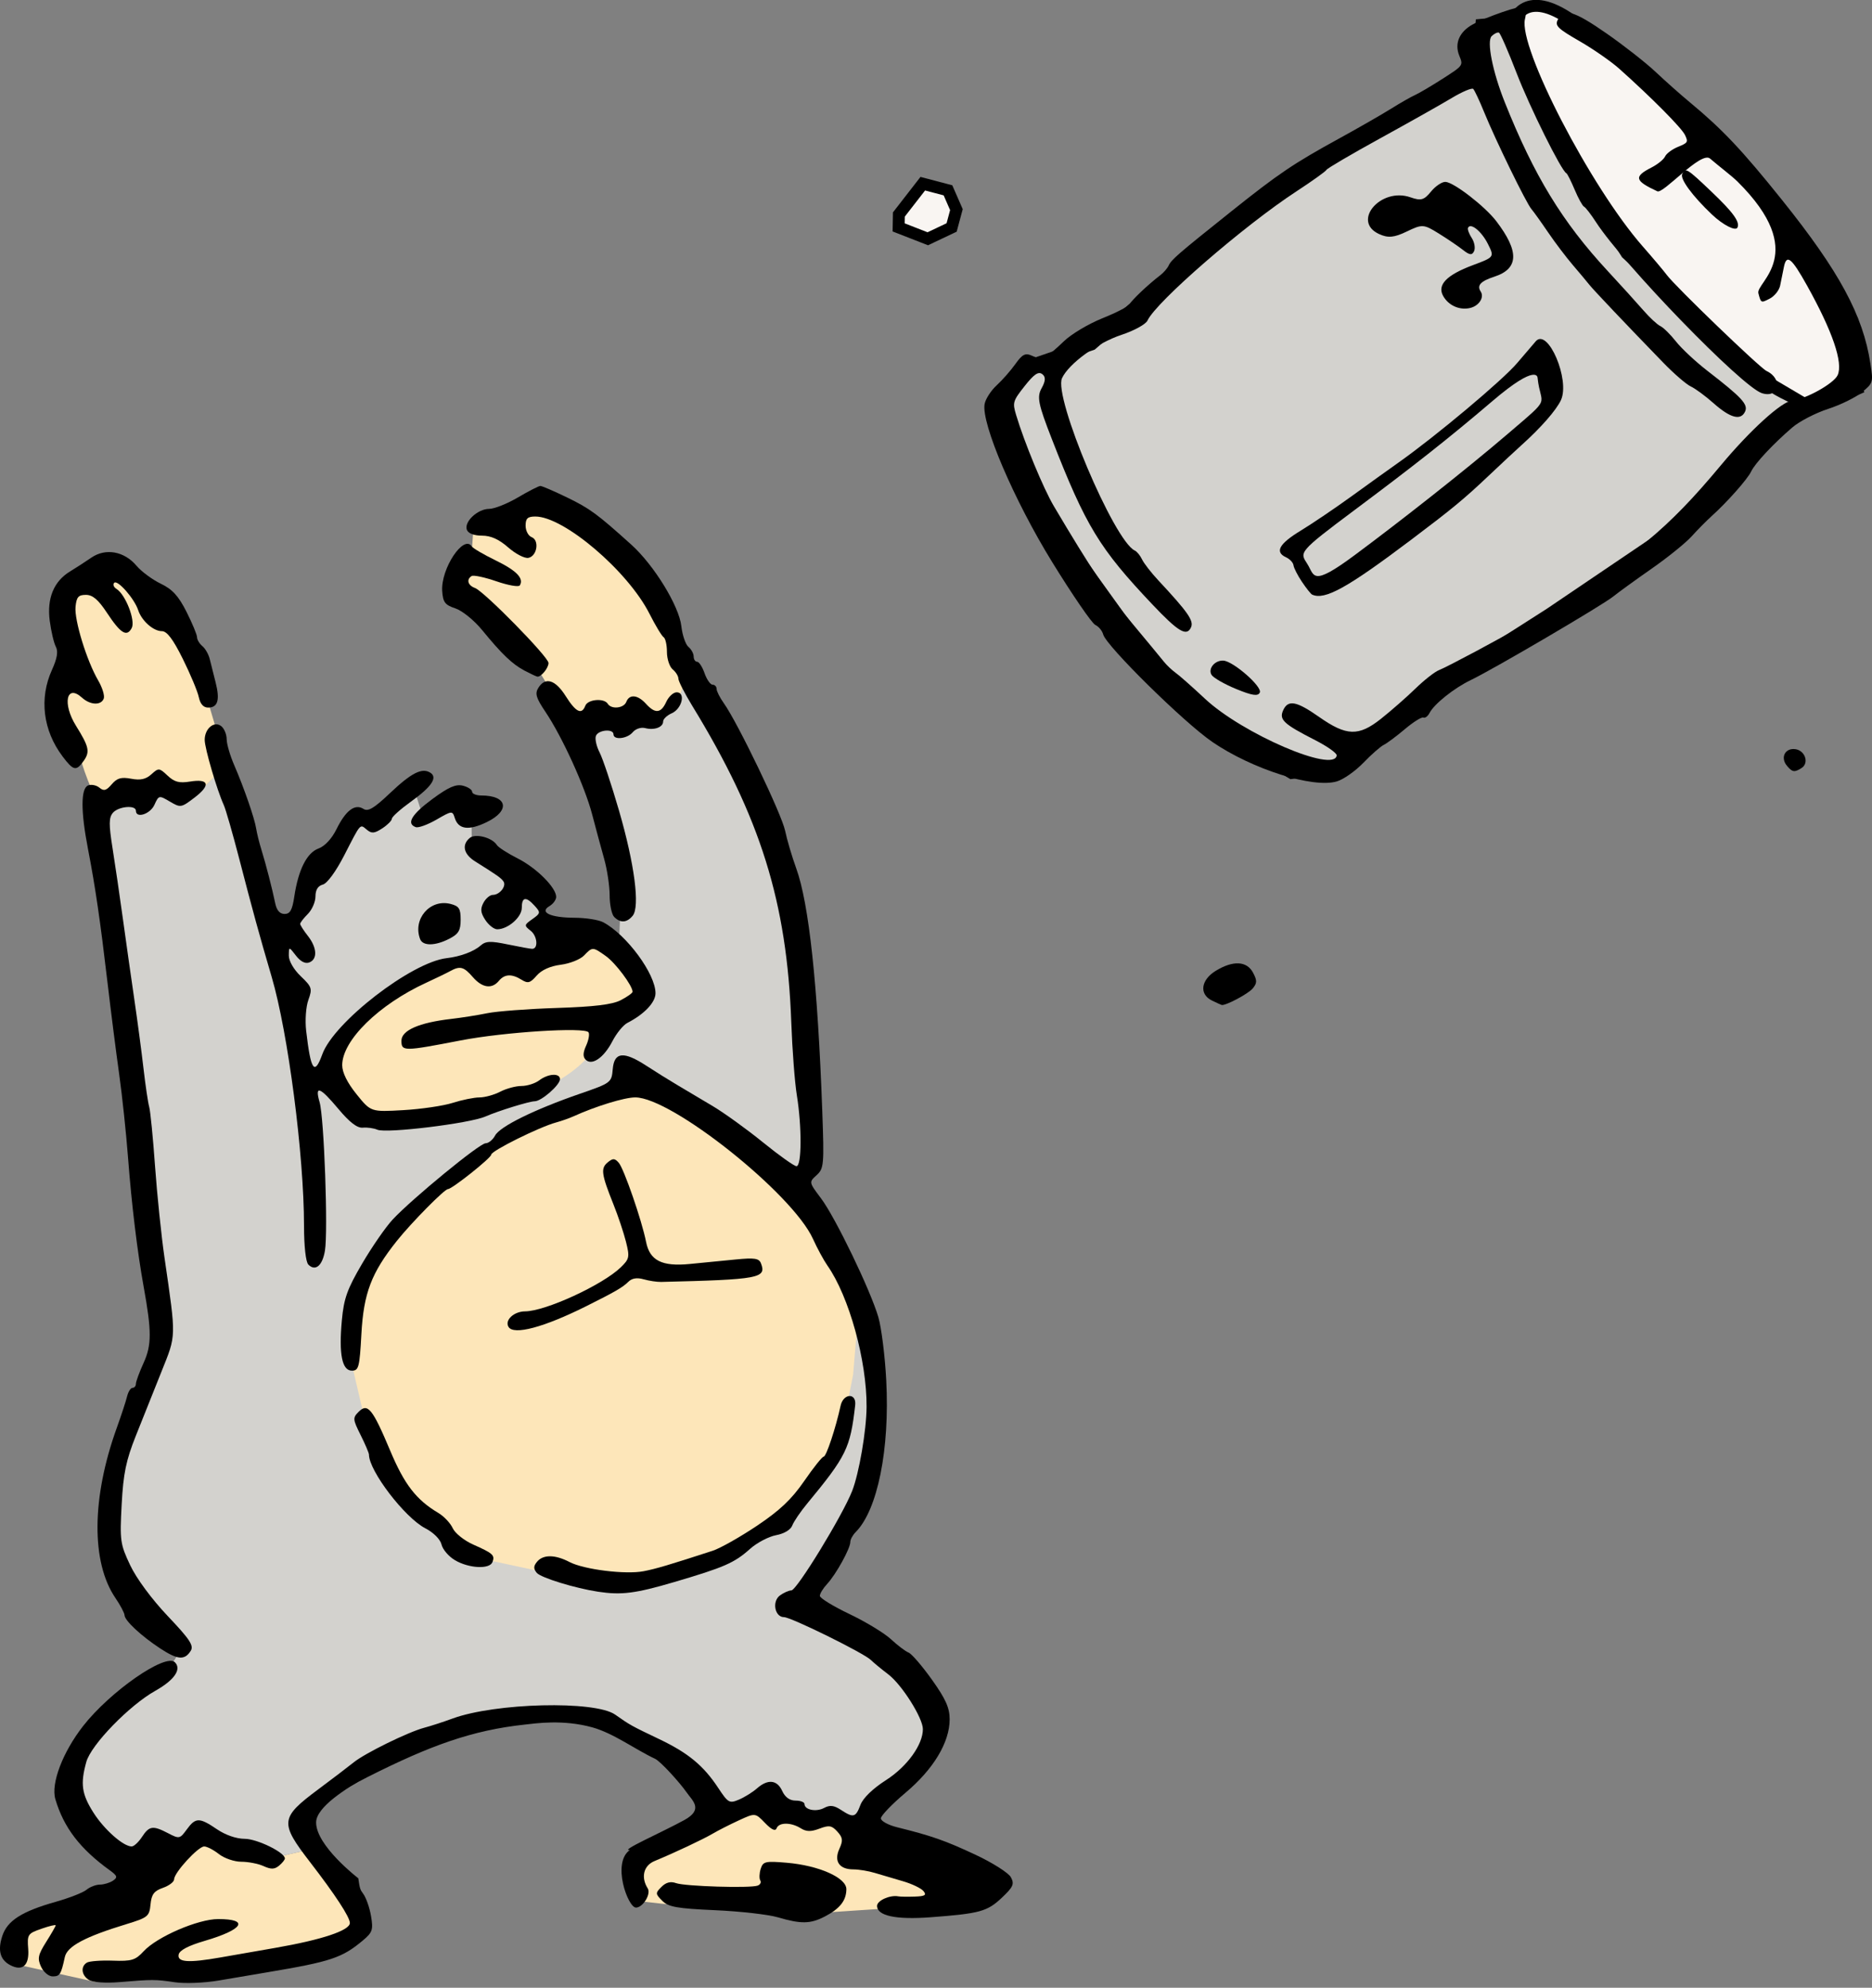 <?xml version="1.0" encoding="UTF-8" standalone="no"?>
<svg
   xmlns:dc="http://purl.org/dc/elements/1.1/"
   xmlns:cc="http://creativecommons.org/ns#"
   xmlns:rdf="http://www.w3.org/1999/02/22-rdf-syntax-ns#"
   xmlns:svg="http://www.w3.org/2000/svg"
   xmlns="http://www.w3.org/2000/svg"
   xmlns:sodipodi="http://sodipodi.sourceforge.net/DTD/sodipodi-0.dtd"
   xmlns:inkscape="http://www.inkscape.org/namespaces/inkscape"
   version="1.1"
   id="svg62"
   width="156.802"
   height="166.439"
   viewBox="0 0 156.802 166.439"
   sodipodi:docname="garbageapeclose.svg"
   inkscape:version="1.0 (4035a4fb49, 2020-05-01)">
  <rect x="0" y="0" width="156.802" height="166.439" fill="#808080" stroke="none"/>
  <style
     id="style11239"></style>
  <defs
     id="defs66" />
  <sodipodi:namedview
     fit-margin-bottom="0"
     fit-margin-right="0"
     fit-margin-left="0"
     fit-margin-top="0"
     inkscape:document-rotation="0"
     pagecolor="#ffffff"
     bordercolor="#666666"
     borderopacity="1"
     objecttolerance="10"
     gridtolerance="10"
     guidetolerance="10"
     inkscape:pageopacity="0"
     inkscape:pageshadow="2"
     inkscape:window-width="1898"
     inkscape:window-height="1035"
     id="namedview64"
     showgrid="false"
     showguides="false"
     inkscape:zoom="2.7980501"
     inkscape:cx="209.16575"
     inkscape:cy="105.64988"
     inkscape:window-x="10"
     inkscape:window-y="33"
     inkscape:window-maximized="0"
     inkscape:current-layer="layer1" />
  <g
     transform="translate(-1.269,-31.047)"
     inkscape:groupmode="layer"
     id="layer1"
     inkscape:label="Image 1">
    <path
       style="fill:#fde6b9;fill-opacity:1;stroke:#000000;stroke-width:1px;stroke-linecap:butt;stroke-linejoin:miter;stroke-opacity:0"
       d="m 13.635,187.433 -3.137,2.928 -6.588,1.603 -1.662,2.056 0.857,1.614 6.078,1.345 4.737,-0.514 6.451,-0.189 9.998,-2.397 1.247,-2.602 -3.19,-4.528 -1.263,-0.836 -2.511,0.586 -6.148,-1.618 z"
       id="path1000" />
    <path
       style="fill:#fde6b9;fill-opacity:1;stroke:#000000;stroke-width:1px;stroke-linecap:butt;stroke-linejoin:miter;stroke-opacity:0"
       d="m 75.622,190.84 -7.365,0.489 -11.545,-0.879 -2.262,-0.25 -0.526,-2.681 9.424,-4.746 3.309,-0.363 5.639,1.175 11.4,3.756 1.078,1.786 -3.846,1.444 z"
       id="path1002" />
    <path
       style="fill:#fde6b9;fill-opacity:1;stroke:#000000;stroke-width:1px;stroke-linecap:butt;stroke-linejoin:miter;stroke-opacity:0"
       d="m 31.837,149.974 1.956,3.792 1.995,3.493 2.938,2.151 2.54,2.086 0.45,0.032 0.324,0.101 c 0,0 3.746,1.34 5.313,1.062 1.567,-0.278 3.821,0.4 3.821,0.4 l 7.336,-0.328 6.601,-3.467 4.854,-4.997 2.328,-4.625 0.06,-0.747 c 0,0 2.187,-8.557 -1.263,-13.819 -3.45,-5.262 -3.784,-5.341 -3.784,-5.341 l -8.153,-6.155 -3.777,-1.462 -2.086,0.022 -7.565,2.885 -5.031,3.307 -5.282,4.574 -3.962,5.714 -1.086,5.024 c 0,0 0.083,3.702 1.473,6.296 z"
       id="path1004" />
    <path
       style="fill:#d3d2ce;fill-opacity:1;stroke:#000000;stroke-width:1px;stroke-linecap:butt;stroke-linejoin:miter;stroke-opacity:0"
       d="m 12.197,187.806 5.047,-2.778 4.327,0.782 3.079,0.689 2.511,-0.586 0.103,-3.252 10.94,-6.531 10.776,-1.124 5.536,1.757 5.177,3.35 1.731,2.555 4.424,-0.799 7.275,2.364 4.052,-4.601 3.225,-4.263 -5.448,-6.004 -6.705,-4.114 2.85,-4.514 3.58,-8.223 -0.376,-9.682 -1.258,-0.452 -0.314,3.767 -0.96,4.88 -3.588,5.625 -6.126,4.63 -8.874,2.384 -5.856,-0.872 -6.06,-1.3 -6.261,-5.212 -3.167,-6.31 -1.473,-6.296 1.086,-5.024 5.145,-7.089 4.099,-3.199 5.031,-3.307 6.171,-2.529 2.297,-1.369 6.582,3.524 5.497,4.326 1.973,0.166 1.176,-1.491 -0.168,-3.42 -1.438,-13.55 -2.212,-12.177 -5.415,-9.11 -1.256,-1.987 -0.816,2.057 -2.041,1.939 -4.49,-0.436 -1.728,1.029 1.913,6.999 1.548,6.06 -0.203,5.074 -5.282,-1.811 -0.751,-0.191 -0.721,-2.244 -4.12,-3.447 -1.455,-0.628 -0.019,-2.567 -1.035,-1.355 -2.977,1.691 -0.836,-2.609 -3.668,2.571 -1.003,-0.305 -3.7,4.596 -2.09,4.941 -1.542,-0.159 -4.2,-13.038 -1.626,1.604 -3.731,-0.436 -4.908,1.382 2.746,20.67 2.761,24.219 -4.134,10.249 -1.077,8.367 4.917,5.935 1.766,1.603 -1.655,2.548 -6.101,4.11 -1.775,5.32 z"
       id="path1012" />
    <path
       style="fill:#fde6b9;fill-opacity:1;stroke:#000000;stroke-width:1px;stroke-linecap:butt;stroke-linejoin:miter;stroke-opacity:0"
       d="m 47.48,121.83 c 0,0 2.88,-1.424 3.632,-3.25 0.752,-1.826 3.389,-3.48 3.389,-3.48 l 0.419,-1.974 -3.536,-3.81 -5.48,2.322 -5.49,-0.118 -4.936,1.828 -6.051,5.136 0.157,4.383 3.276,2.103 9.578,-1.26 z"
       id="path1006" />
    <path
       style="fill:#fde6b9;fill-opacity:1;stroke:#000000;stroke-width:1px;stroke-linecap:butt;stroke-linejoin:miter;stroke-opacity:0"
       d="m 9.452,98.159 c 0,0 -0.965,-1.636 -1.618,-4.277 -0.653,-2.641 -1.978,-5.282 -1.978,-5.282 l 1.399,-4.745 -0.026,-4.345 3.867,-1.188 3.118,3.4 3.279,4.035 2.021,6.81 0.203,3.043 -1.626,1.604 -6.529,0.27 z"
       id="path1008" />
    <path
       style="fill:#fde6b9;fill-opacity:1;stroke:#000000;stroke-width:1px;stroke-linecap:butt;stroke-linejoin:miter;stroke-opacity:0"
       d="m 47.451,88.933 -1.461,-2.39 -6.296,-6.405 1.009,-1.764 0.231,-3.191 6.072,-1.937 6.905,4.111 3.369,6.057 1.653,4.03 -0.816,2.057 -2.041,1.939 -7.448,-0.58 z"
       id="path1010" />
    <path
       style="fill:#d3d2ce;fill-opacity:1;stroke:#000000;stroke-width:1px;stroke-linecap:butt;stroke-linejoin:miter;stroke-opacity:1"
       d="m 128.059,32.876 3.409,9.728 7.272,10.674 9.196,8.888 c 0,0 3.261,2.603 5.419,2.64 2.158,0.037 3.266,-1.835 3.266,-1.835 l 0.195,0.641 -5.983,2.589 -7.24,7.793 -12.5,8.455 -10.975,7.014 -6.068,5.702 -4.588,0.605 -8.883,-5.346 -12.262,-17.052 -3.466,-8.149 2.555,-3.52 5.305,-1.823 13.506,-11.648 16.583,-10.261 2.313,-1.457 0.244,-3.387 z"
       id="path1014" />
    <path
       style="fill:#f9f5f2;fill-opacity:1;stroke:#000000;stroke-width:1px;stroke-linecap:butt;stroke-linejoin:miter;stroke-opacity:1"
       d="m 128.059,32.876 c 0,0 0.814,-2.764 4.523,-0.351 3.709,2.412 3.703,2.426 3.703,2.426 l 5.932,5.414 7.559,8.136 6.616,9.34 0.229,5.129 -4.013,2.022 -3.979,-2.35 -11.11,-10.381 -6.051,-9.658 z"
       id="path1022" />
    <path
       style="fill:#f9f5f2;fill-opacity:1;stroke:#000000;stroke-width:1px;stroke-linecap:butt;stroke-linejoin:miter;stroke-opacity:1"
       d="m 78.563,46.428 -2.002,2.578 -0.019,1.082 2.439,0.952 1.998,-0.946 0.401,-1.494 -0.707,-1.617 z"
       id="path1024" />
  </g>
  <g
     transform="translate(-1.269,-31.047)"
     inkscape:groupmode="layer"
     inkscape:label="Image"
     id="g70"
     style="display:inline">
    <path
       id="path11299"
       d="m 122.146,55.819 c -0.509,-0.917 0.292,-1.746 2.475,-2.562 1.828,-0.683 1.828,-0.683 1.278,-1.783 -0.529,-1.058 -1.455,-1.81 -1.667,-1.352 -0.056,0.121 0.084,0.505 0.312,0.852 0.227,0.347 0.316,0.841 0.198,1.098 -0.167,0.362 -0.375,0.341 -0.926,-0.093 -0.391,-0.308 -1.306,-0.929 -2.033,-1.38 -1.268,-0.786 -1.379,-0.793 -2.681,-0.166 -1.064,0.512 -1.567,0.558 -2.323,0.209 -2.315,-1.069 0.148,-3.942 2.635,-3.073 0.881,0.308 1.133,0.237 1.721,-0.483 0.379,-0.464 0.927,-0.828 1.217,-0.809 0.715,0.047 3.303,2.051 4.251,3.292 1.936,2.534 1.886,3.977 -0.162,4.644 -1.156,0.377 -1.485,0.732 -1.147,1.243 0.325,0.492 -0.148,1.217 -0.903,1.383 -0.889,0.196 -1.8,-0.218 -2.245,-1.02 z"
       style="fill:#000000;stroke-width:0.32" />
    <path
       id="path11297"
       d="m 45.208,87.202 c -1.026,-0.54 -1.895,-1.371 -3.567,-3.411 -0.659,-0.805 -1.66,-1.614 -2.227,-1.801 -0.871,-0.288 -1.041,-0.511 -1.105,-1.45 -0.126,-1.87 1.804,-4.78 2.479,-3.738 0.102,0.158 1.006,0.686 2.008,1.174 1.744,0.85 2.374,1.504 2.012,2.09 -0.092,0.149 -0.974,-0.006 -1.959,-0.345 -0.985,-0.339 -1.918,-0.538 -2.073,-0.442 -0.461,0.285 -0.323,0.782 0.278,1.002 0.771,0.282 6.16,5.776 6.16,6.28 0,0.426 -0.64,1.2 -0.944,1.141 -0.097,-0.019 -0.575,-0.244 -1.062,-0.5 z"
       style="fill:#000000;stroke-width:0.32" />
    <path
       id="path11295"
       d="m 113.51,78.719 c 0.574,-0.328 1.652,-1.06 2.396,-1.625 0.744,-0.566 2.533,-1.923 3.977,-3.016 1.444,-1.093 3.051,-2.413 3.572,-2.933 4.732,-4.727 6.433,-6.557 6.767,-7.279 0.537,-1.162 -0.261,-1.458 -1.333,-0.495 -2.763,2.481 -4.274,3.697 -6.54,5.263 -1.398,0.966 -2.573,1.826 -2.613,1.912 -0.04,0.086 -0.57,0.431 -1.179,0.767 -0.609,0.336 -1.613,1.012 -2.232,1.501 -1.755,1.389 -3.379,2.536 -4.906,3.465 -1.402,0.853 -1.402,0.853 -0.655,1.695 1.125,1.268 1.603,1.397 2.746,0.744 z"
       style="fill:#000000;stroke-width:0.32" />
    <path
       id="path11293"
       d="m 110.32,79.762 c -0.361,-0.538 -0.678,-1.159 -0.705,-1.381 -0.027,-0.222 -0.307,-0.523 -0.622,-0.668 -0.967,-0.446 -0.591,-1.13 1.23,-2.236 0.958,-0.582 2.871,-1.876 4.251,-2.874 1.38,-0.999 3.146,-2.266 3.925,-2.816 3.14,-2.217 8.738,-6.909 9.948,-8.339 0.708,-0.836 1.413,-1.661 1.567,-1.832 1.019,-1.133 2.885,3.25 2.101,4.936 -0.392,0.842 -1.69,2.323 -3.299,3.764 -0.429,0.384 -1.681,1.55 -2.782,2.592 -2.027,1.918 -3.029,2.745 -6.434,5.312 -5.393,4.066 -7.272,5.107 -8.329,4.612 -0.106,-0.05 -0.489,-0.531 -0.849,-1.069 z"
       style="fill:#000000;stroke-width:0.32" />
    <path
       id="path11291"
       d="m 6.505,94.376 c -1.635,-2.167 -1.965,-4.853 -0.888,-7.227 0.44,-0.969 0.54,-1.555 0.331,-1.945 -0.164,-0.306 -0.394,-1.279 -0.511,-2.162 -0.251,-1.89 0.337,-3.322 1.703,-4.149 0.48,-0.291 1.282,-0.81 1.781,-1.153 1.188,-0.817 2.747,-0.541 3.771,0.668 0.418,0.494 1.337,1.175 2.041,1.513 0.978,0.47 1.488,1.027 2.16,2.361 0.484,0.96 0.88,1.915 0.88,2.121 0,0.206 0.2,0.541 0.445,0.744 0.245,0.203 0.522,0.689 0.618,1.079 0.095,0.391 0.316,1.268 0.49,1.949 0.379,1.48 0.191,2.121 -0.621,2.121 -0.396,0 -0.663,-0.299 -0.786,-0.88 -0.102,-0.484 -0.705,-1.924 -1.338,-3.2 -0.818,-1.648 -1.326,-2.32 -1.753,-2.32 -0.715,0 -1.692,-0.866 -1.985,-1.76 -0.314,-0.958 -1.726,-2.57 -2.006,-2.29 -0.135,0.135 -0.048,0.366 0.192,0.515 0.754,0.466 1.605,2.655 1.272,3.276 -0.414,0.774 -0.929,0.456 -2.076,-1.282 -0.724,-1.097 -1.195,-1.498 -1.76,-1.498 -0.63,0 -0.789,0.183 -0.869,0.999 -0.109,1.121 0.935,4.516 1.897,6.167 0.348,0.597 0.558,1.281 0.466,1.52 -0.225,0.586 -1.13,0.548 -1.821,-0.078 -1.304,-1.18 -1.661,0.497 -0.502,2.358 1.086,1.744 1.181,2.165 0.654,2.917 -0.634,0.906 -0.864,0.859 -1.787,-0.363 z"
       style="fill:#000000;stroke-width:0.32" />
    <path
       id="path11289"
       d="m 102.753,87.558 c -0.325,-0.517 0.279,-1.243 0.994,-1.195 0.833,0.055 3.268,2.189 3.046,2.67 -0.153,0.331 -0.63,0.26 -1.979,-0.294 -0.978,-0.401 -1.905,-0.933 -2.062,-1.181 z"
       style="fill:#000000;stroke-width:0.32" />
    <path
       id="path11287"
       d="m 36.094,100.305 c -0.811,-0.289 -0.355,-1.062 1.385,-2.347 1.355,-1.001 1.971,-1.272 2.56,-1.124 0.426,0.107 0.775,0.336 0.775,0.508 0,0.173 0.348,0.314 0.774,0.314 2.196,0 2.447,1.266 0.443,2.234 -1.497,0.723 -2.363,0.611 -2.667,-0.345 -0.199,-0.626 -0.229,-0.623 -1.536,0.132 -0.734,0.424 -1.514,0.707 -1.734,0.628 z"
       style="fill:#000000;stroke-width:0.32" />
    <path
       id="path11283"
       d="m 146.802,50.098 c 0.218,-0.472 -0.364,-1.275 -2.162,-2.986 -2.096,-1.994 -2.205,-2.059 -2.468,-1.488 -0.19,0.411 0.866,1.845 2.491,3.383 0.935,0.885 1.987,1.421 2.14,1.091 z"
       style="fill:#000000;stroke-width:0.32" />
    <path
       sodipodi:nodetypes="ssssscssssssssssssscscssssssssssssssssssssssssssssssssscsssssscsssssssssssssssscssssscsssssssssssssssssssscssssscsssssss"
       id="path11281"
       d="m 102.812,93.168 c -2.362,-1.612 -8.879,-8.027 -9.137,-8.995 -0.082,-0.309 -0.38,-0.668 -0.662,-0.799 -0.282,-0.13 -1.906,-2.496 -3.609,-5.257 -3.212,-5.207 -5.963,-11.646 -5.661,-13.247 0.08,-0.421 0.535,-1.124 1.011,-1.561 0.477,-0.438 1.185,-1.243 1.573,-1.791 0.577,-0.812 0.832,-0.938 1.385,-0.682 0.809,0.374 1.22,0.186 2.685,-1.227 0.612,-0.59 2.067,-1.455 3.234,-1.922 1.167,-0.467 2.192,-1.001 2.278,-1.186 0.151,-0.326 1.537,-1.636 2.555,-2.415 0.274,-0.21 0.588,-0.574 0.697,-0.809 0.228,-0.494 0.78,-0.971 5.296,-4.573 3.928,-3.133 5.16,-3.964 9.016,-6.079 1.597,-0.876 3.538,-1.99 4.315,-2.475 0.777,-0.485 1.681,-1.001 2.008,-1.146 0.328,-0.145 1.371,-0.761 2.319,-1.368 1.723,-1.105 1.723,-1.105 1.386,-1.929 -0.414,-1.012 -0.002,-1.985 1.1,-2.6 1.144,-0.639 4.071,-1.645 4.375,-1.505 0.137,0.063 0.149,0.533 0.027,1.043 -0.565,2.357 5.491,14.049 9.851,19.019 0.889,1.013 1.798,2.092 2.021,2.396 0.687,0.941 7.794,7.783 8.362,8.051 1.408,0.664 1.053,2.329 -0.396,1.855 -1.678,-0.549 -11.58,-10.757 -13.888,-14.318 -0.425,-0.655 -0.876,-1.24 -1.004,-1.298 -0.127,-0.059 -0.48,-0.697 -0.783,-1.419 -0.303,-0.722 -0.616,-1.342 -0.695,-1.378 -0.415,-0.192 -3.07,-5.534 -4.169,-8.388 -0.695,-1.806 -1.36,-3.329 -1.477,-3.383 -0.117,-0.054 -0.393,0.077 -0.612,0.29 -0.43,0.418 0.077,2.98 1.095,5.528 2.463,6.17 4.824,10.039 8.634,14.148 1.104,1.191 2.441,2.666 2.972,3.277 0.531,0.612 1.173,1.209 1.428,1.326 0.255,0.118 0.844,0.698 1.309,1.289 0.465,0.591 1.653,1.699 2.639,2.461 2.886,2.23 3.425,2.813 3.15,3.408 -0.359,0.778 -1.238,0.545 -2.641,-0.7 -0.675,-0.599 -1.532,-1.23 -1.904,-1.402 -0.372,-0.172 -1.404,-1.061 -2.292,-1.976 -3.152,-3.248 -5.895,-6.139 -6.224,-6.56 -0.184,-0.235 -0.798,-0.968 -1.365,-1.63 -0.567,-0.661 -1.503,-1.897 -2.08,-2.747 -0.577,-0.85 -1.204,-1.724 -1.393,-1.944 -0.433,-0.501 -3.001,-5.765 -3.953,-8.101 -0.393,-0.965 -0.806,-1.845 -0.917,-1.955 -0.111,-0.11 -0.919,0.23 -1.796,0.757 -0.876,0.527 -3.574,2.047 -5.996,3.378 -2.421,1.331 -4.449,2.52 -4.505,2.643 -0.057,0.122 -1.183,0.929 -2.504,1.792 -4.426,2.893 -11.76,9.252 -12.487,10.827 -0.143,0.309 -1.12,0.845 -2.171,1.192 -2.026,0.668 -4.416,2.407 -4.985,3.626 -0.735,1.574 4.36,13.636 6.098,14.439 0.178,0.082 0.451,0.416 0.606,0.743 0.155,0.326 0.76,1.105 1.343,1.731 2.513,2.695 3.009,3.407 2.754,3.96 -0.362,0.785 -1.061,0.37 -3.229,-1.919 -4.445,-4.693 -5.581,-6.56 -8.426,-13.856 -1.148,-2.944 -1.264,-3.523 -0.852,-4.262 0.335,-0.602 0.349,-0.95 0.047,-1.174 -0.324,-0.24 -0.686,0.006 -1.473,1.003 -0.987,1.25 -1.025,1.38 -0.715,2.417 0.687,2.296 2.285,6.157 3.16,7.635 3.105,5.242 4.527,7.37 6.544,9.792 1.247,1.497 2.455,2.957 2.683,3.244 0.229,0.287 0.671,0.703 0.982,0.926 0.312,0.222 1.411,1.194 2.444,2.16 3.144,2.941 10.866,6.264 11.04,4.751 0.021,-0.185 -0.785,-0.757 -1.792,-1.272 -2.679,-1.369 -3.054,-1.722 -2.683,-2.524 0.409,-0.886 1.113,-0.751 3.004,0.577 2.29,1.607 3.305,1.638 5.171,0.161 0.847,-0.671 2.147,-1.81 2.889,-2.531 0.742,-0.721 1.633,-1.42 1.981,-1.552 0.646,-0.247 5.497,-2.836 6.598,-3.522 0.335,-0.209 1.201,-0.741 1.923,-1.183 7.842,-4.796 10.624,-7.091 15.071,-12.427 2.47,-2.964 5.112,-5.363 6,-5.446 1.125,-0.106 3.473,-1.415 3.797,-2.116 0.478,-1.034 -0.425,-3.676 -2.567,-7.516 -1.306,-2.341 -1.718,-2.662 -1.94,-1.513 -0.086,0.445 -0.226,1.134 -0.31,1.531 -0.086,0.401 -0.476,0.886 -0.88,1.092 -0.724,0.369 -0.726,0.369 -0.941,-0.459 -0.236,-0.904 4.343,-3.315 -1.752,-9.353 -0.456,-0.451 -1.533,-1.267 -2.297,-1.922 -0.764,-0.655 -3.91,2.977 -4.415,2.741 -1.887,-0.88 -2.007,-1.219 -0.481,-1.997 0.507,-0.259 1.016,-0.673 1.13,-0.921 0.114,-0.248 0.605,-0.611 1.089,-0.807 0.821,-0.332 0.861,-0.399 0.579,-0.989 -0.287,-0.601 -2.784,-3.117 -5.503,-5.546 -0.686,-0.613 -2.188,-1.655 -3.336,-2.316 -1.797,-1.034 -2.053,-1.279 -1.835,-1.751 0.486,-1.053 1.319,-0.827 4.116,1.118 1.447,1.006 3.293,2.454 4.103,3.218 0.81,0.764 2.104,1.912 2.875,2.551 2.709,2.244 4.368,4.001 7.693,8.147 4.813,6.001 6.799,9.673 7.419,13.724 0.241,1.573 0.227,1.619 -0.701,2.39 -0.521,0.433 -1.802,1.063 -2.848,1.401 -1.045,0.338 -2.39,1.034 -2.988,1.546 -1.605,1.377 -3.134,3.011 -3.454,3.693 -0.298,0.634 -2.005,2.561 -3.308,3.734 -0.427,0.384 -1.18,1.147 -1.674,1.694 -0.494,0.547 -1.992,1.759 -3.33,2.692 -1.338,0.933 -2.797,1.991 -3.244,2.35 -0.925,0.745 -10.016,6.076 -11.921,6.991 -1.408,0.676 -3.075,2.006 -3.465,2.764 -0.141,0.274 -0.373,0.445 -0.515,0.379 -0.142,-0.066 -0.835,0.368 -1.54,0.963 -0.705,0.595 -1.504,1.192 -1.777,1.325 -0.273,0.134 -1.042,0.809 -1.71,1.502 -0.668,0.692 -1.665,1.393 -2.218,1.556 -2.002,0.593 -7.076,-1.015 -10.435,-3.307 z"
       style="fill:#000000;stroke-width:0.32" />
    <path
       id="path11279"
       d="m 52.718,107.832 c -0.211,-0.211 -0.384,-1.027 -0.384,-1.812 0,-0.785 -0.207,-2.161 -0.459,-3.056 -0.252,-0.895 -0.704,-2.564 -1.002,-3.708 -0.615,-2.355 -2.506,-6.505 -3.925,-8.615 -0.78,-1.16 -0.885,-1.52 -0.586,-2 0.585,-0.937 1.422,-0.683 2.292,0.695 0.854,1.353 1.341,1.59 1.644,0.8 0.206,-0.538 1.57,-0.654 1.876,-0.16 0.302,0.489 1.348,0.381 1.556,-0.16 0.256,-0.667 0.957,-0.599 1.644,0.16 0.772,0.853 1.261,0.807 1.702,-0.16 0.2,-0.44 0.594,-0.8 0.874,-0.8 0.771,0 0.445,1.378 -0.415,1.756 -0.396,0.174 -0.72,0.482 -0.72,0.686 0,0.484 -0.741,0.756 -1.511,0.554 -0.339,-0.089 -0.8,0.064 -1.03,0.342 -0.461,0.556 -1.618,0.686 -1.618,0.182 0,-0.493 -1.277,-0.379 -1.473,0.131 -0.095,0.248 0.044,0.871 0.309,1.384 0.265,0.513 0.996,2.7 1.624,4.861 1.308,4.502 1.771,8.064 1.146,8.817 -0.487,0.586 -1.023,0.622 -1.542,0.103 z"
       style="fill:#000000;stroke-width:0.32" />
    <path
       id="path11277"
       d="m 38.254,108.216 c 0,-0.176 -0.064,-0.32 -0.141,-0.32 -0.078,0 -0.23,0.144 -0.339,0.32 -0.109,0.176 -0.045,0.32 0.141,0.32 0.186,0 0.339,-0.144 0.339,-0.32 z"
       style="fill:#000000;stroke-width:0.32" />
    <path
       id="path11275"
       d="m 36.46,109.683 c -0.642,-1.674 0.824,-3.38 2.536,-2.95 0.723,0.182 0.858,0.389 0.858,1.321 0,0.901 -0.175,1.196 -0.944,1.594 -1.182,0.611 -2.223,0.626 -2.45,0.035 z"
       style="fill:#000000;stroke-width:0.32" />
    <path
       id="path11269"
       d="m 27.093,136.927 c -0.212,-0.212 -0.359,-1.542 -0.359,-3.255 -6.4e-4,-5.889 -1.335,-16.152 -2.706,-20.816 -1.043,-3.549 -1.573,-5.478 -2.725,-9.92 -0.548,-2.112 -1.128,-4.128 -1.289,-4.48 -0.569,-1.243 -1.599,-4.755 -1.599,-5.454 0,-0.966 0.812,-1.627 1.4,-1.14 0.242,0.201 0.44,0.686 0.44,1.079 1.88e-4,0.393 0.281,1.362 0.624,2.154 0.828,1.914 1.716,4.475 1.847,5.33 0.058,0.38 0.254,1.172 0.436,1.76 0.389,1.26 0.908,3.273 1.163,4.51 0.12,0.581 0.385,0.88 0.779,0.88 0.464,0 0.646,-0.325 0.815,-1.452 0.338,-2.253 1.051,-3.67 2.028,-4.028 0.531,-0.195 1.116,-0.824 1.512,-1.627 0.772,-1.566 1.543,-2.145 2.252,-1.691 0.387,0.248 0.879,-0.044 2.226,-1.321 1.784,-1.691 2.673,-2.144 3.368,-1.714 0.644,0.398 0.133,1.171 -1.598,2.414 -0.887,0.638 -1.614,1.286 -1.614,1.442 0,0.155 -0.361,0.519 -0.802,0.808 -0.652,0.427 -0.892,0.45 -1.288,0.122 -0.597,-0.495 -0.482,-0.625 -1.901,2.137 -0.697,1.355 -1.428,2.355 -1.793,2.45 -0.408,0.107 -0.616,0.441 -0.616,0.991 0,0.456 -0.288,1.118 -0.64,1.47 -0.352,0.352 -0.64,0.725 -0.64,0.83 0,0.104 0.288,0.556 0.64,1.003 0.775,0.985 0.826,1.956 0.119,2.227 -0.335,0.128 -0.733,-0.076 -1.113,-0.57 -0.592,-0.77 -0.592,-0.77 -0.599,-0.005 -0.004,0.448 0.411,1.165 1,1.728 0.935,0.893 0.981,1.035 0.639,1.981 -0.206,0.569 -0.288,1.714 -0.186,2.592 0.386,3.337 0.694,3.783 1.353,1.961 0.973,-2.69 7.476,-7.713 10.42,-8.048 1.13,-0.129 2.254,-0.544 2.824,-1.044 0.447,-0.392 0.83,-0.409 2.315,-0.1 0.979,0.203 1.89,0.367 2.024,0.365 0.521,-0.01 0.431,-1.07 -0.127,-1.511 -0.565,-0.446 -0.56,-0.485 0.141,-0.981 0.687,-0.487 0.698,-0.55 0.19,-1.111 -0.727,-0.803 -1.079,-0.749 -1.079,0.168 0,0.786 -1.159,1.797 -2.061,1.797 -0.266,0 -0.713,-0.35 -0.994,-0.779 -0.397,-0.606 -0.431,-0.925 -0.156,-1.44 0.195,-0.364 0.547,-0.661 0.784,-0.661 0.578,0 1.165,-0.746 0.89,-1.131 -0.214,-0.299 -0.485,-0.49 -2.38,-1.678 -0.957,-0.6 -1.133,-1.384 -0.441,-1.959 0.48,-0.398 1.884,-0.031 2.27,0.594 0.118,0.19 0.905,0.696 1.749,1.124 1.579,0.8 3.219,2.44 3.219,3.218 0,0.242 -0.252,0.588 -0.56,0.77 -0.884,0.521 0.085,0.971 2.101,0.977 0.936,0.003 2.016,0.172 2.4,0.377 1.962,1.045 4.379,4.324 4.379,5.942 0,0.767 -0.94,1.758 -2.359,2.486 -0.343,0.176 -0.904,0.863 -1.248,1.528 -0.718,1.389 -1.716,2.078 -2.243,1.551 -0.241,-0.241 -0.23,-0.584 0.038,-1.174 0.209,-0.458 0.301,-0.96 0.204,-1.116 -0.282,-0.457 -7.063,-0.029 -10.713,0.677 -4.783,0.924 -4.96,0.925 -4.96,0.025 0,-0.867 1.476,-1.515 4.16,-1.825 0.88,-0.102 2.248,-0.318 3.04,-0.481 0.792,-0.163 3.407,-0.359 5.811,-0.437 3.153,-0.102 4.647,-0.284 5.36,-0.652 0.544,-0.281 0.989,-0.599 0.989,-0.705 0,-0.506 -1.422,-2.407 -2.232,-2.984 -1.107,-0.789 -1.125,-0.789 -1.836,-0.05 -0.315,0.328 -1.193,0.675 -1.951,0.772 -0.882,0.113 -1.608,0.441 -2.016,0.911 -0.539,0.622 -0.733,0.675 -1.257,0.348 -0.828,-0.517 -1.427,-0.488 -1.909,0.093 -0.585,0.705 -1.392,0.587 -2.18,-0.32 -0.761,-0.875 -1.067,-0.955 -1.904,-0.495 -0.306,0.168 -1.204,0.603 -1.996,0.967 -3.978,1.828 -7.04,4.832 -7.04,6.906 0,0.613 0.421,1.466 1.2,2.432 1.2,1.488 1.2,1.488 3.92,1.332 1.496,-0.086 3.358,-0.36 4.137,-0.609 0.779,-0.249 1.787,-0.454 2.24,-0.455 0.453,-9.6e-4 1.235,-0.217 1.74,-0.48 0.504,-0.263 1.305,-0.478 1.779,-0.478 0.474,0 1.142,-0.211 1.483,-0.47 0.759,-0.574 1.741,-0.631 1.741,-0.1 0,0.49 -1.557,1.85 -2.119,1.85 -0.449,0 -3.066,0.809 -4.121,1.274 -1.319,0.581 -8.298,1.435 -9.054,1.107 -0.3,-0.13 -0.85,-0.207 -1.222,-0.172 -0.464,0.044 -1.101,-0.443 -2.03,-1.552 -1.57,-1.875 -2.012,-2.036 -1.587,-0.577 0.378,1.296 0.719,10.819 0.446,12.436 -0.214,1.264 -0.8,1.75 -1.395,1.155 z"
       style="fill:#000000;stroke-width:0.32" />
    <path
       id="path11265"
       d="m 43.866,142.156 c -0.346,-0.559 0.441,-1.3 1.387,-1.305 1.706,-0.009 6.495,-2.214 8.018,-3.691 0.717,-0.695 0.751,-0.861 0.433,-2.129 -0.189,-0.756 -0.661,-2.167 -1.049,-3.135 -1.013,-2.528 -1.082,-3.022 -0.491,-3.512 0.44,-0.365 0.586,-0.362 0.928,0.019 0.431,0.479 1.944,4.853 2.291,6.623 0.308,1.571 1.324,2.087 3.659,1.858 1.063,-0.104 2.795,-0.274 3.851,-0.377 1.58,-0.155 1.954,-0.098 2.116,0.324 0.477,1.243 -0.129,1.355 -8.355,1.556 -0.352,0.009 -1.015,-0.091 -1.474,-0.221 -0.559,-0.159 -0.982,-0.089 -1.283,0.212 -0.46,0.46 -1.125,0.845 -3.538,2.048 -3.549,1.77 -6.055,2.437 -6.493,1.73 z"
       style="fill:#000000;stroke-width:0.32" />
    <path
       id="path11261"
       d="m 102.788,114.826 c -1.092,-0.526 -0.938,-1.726 0.32,-2.493 1.445,-0.881 2.591,-0.825 3.114,0.153 0.353,0.66 0.349,0.877 -0.026,1.33 -0.369,0.445 -2.275,1.457 -2.598,1.38 -0.05,-0.012 -0.414,-0.178 -0.81,-0.369 z"
       style="fill:#000000;stroke-width:0.32" />
    <path
       id="path11259"
       d="m 150.943,95.164 c -0.57,-0.687 -0.148,-1.509 0.712,-1.387 0.82,0.117 1.164,1.169 0.516,1.579 -0.6,0.38 -0.776,0.353 -1.228,-0.193 z"
       style="fill:#000000;stroke-width:0.32" />
    <path
       id="path11257"
       d="m 39.383,161.691 c -0.523,-0.307 -1.03,-0.896 -1.128,-1.309 -0.105,-0.443 -0.665,-1.005 -1.363,-1.367 -1.726,-0.896 -4.718,-4.81 -4.718,-6.172 0,-0.13 -0.315,-0.868 -0.701,-1.64 -0.658,-1.317 -0.668,-1.436 -0.16,-1.944 0.758,-0.758 1.159,-0.263 2.647,3.276 1.186,2.82 2.173,4.094 4.027,5.198 0.469,0.279 1.01,0.852 1.202,1.274 0.192,0.421 0.965,1.038 1.718,1.372 1.658,0.734 1.832,0.892 1.611,1.468 -0.236,0.615 -1.966,0.53 -3.134,-0.155 z"
       style="fill:#000000;stroke-width:0.32" />
    <path
       id="path11255"
       d="m 51.374,164.328 c -1.943,-0.293 -4.807,-1.175 -5.147,-1.584 -0.283,-0.342 -0.277,-0.562 0.027,-0.928 0.511,-0.616 1.508,-0.608 2.719,0.024 1.21,0.631 4.693,1.063 6.208,0.77 1.035,-0.2 2.168,-0.536 5.793,-1.717 0.616,-0.201 2.274,-1.136 3.685,-2.079 1.922,-1.285 2.918,-2.226 3.972,-3.756 0.774,-1.123 1.508,-2.042 1.631,-2.042 0.215,0 1.005,-2.377 1.417,-4.261 0.231,-1.057 1.342,-1.102 1.222,-0.049 -0.411,3.606 -0.729,4.257 -4.035,8.256 -0.557,0.674 -1.114,1.494 -1.236,1.822 -0.134,0.357 -0.678,0.682 -1.357,0.809 -0.623,0.117 -1.603,0.632 -2.177,1.145 -1.318,1.179 -2.159,1.546 -6.389,2.79 -3.214,0.945 -4.387,1.093 -6.334,0.8 z"
       style="fill:#000000;stroke-width:0.32" />
    <path
       id="path11253"
       d="m 14.693,169.079 c -1.587,-1.038 -2.987,-2.342 -2.994,-2.789 -0.003,-0.179 -0.349,-0.831 -0.768,-1.447 -2.034,-2.993 -1.99,-8.383 0.116,-14.227 0.38,-1.056 0.77,-2.244 0.866,-2.64 0.096,-0.396 0.302,-0.72 0.457,-0.72 0.155,0 0.283,-0.152 0.283,-0.338 0,-0.186 0.293,-0.98 0.65,-1.765 0.675,-1.482 0.675,-2.648 -0.003,-6.377 -0.522,-2.874 -1.012,-6.915 -1.302,-10.744 -0.157,-2.067 -0.494,-5.247 -0.75,-7.067 -0.256,-1.82 -0.693,-5.253 -0.972,-7.629 -0.615,-5.23 -1.023,-8.026 -1.638,-11.207 -0.614,-3.179 -0.608,-5.078 0.019,-5.319 0.266,-0.102 0.69,-0.015 0.942,0.194 0.365,0.303 0.574,0.245 1.028,-0.285 0.449,-0.524 0.795,-0.623 1.631,-0.466 0.776,0.146 1.23,0.046 1.691,-0.372 0.607,-0.549 0.658,-0.545 1.358,0.113 0.57,0.536 0.976,0.643 1.876,0.497 1.597,-0.259 1.757,0.29 0.388,1.335 -1.128,0.86 -1.178,0.868 -2.076,0.338 -0.905,-0.534 -0.926,-0.53 -1.292,0.274 -0.356,0.782 -1.55,1.165 -1.55,0.497 0,-0.508 -1.479,-0.371 -1.935,0.178 -0.335,0.403 -0.339,0.968 -0.022,2.96 0.215,1.354 0.61,4.046 0.876,5.982 0.266,1.936 0.696,4.96 0.954,6.72 0.258,1.76 0.603,4.352 0.765,5.76 0.162,1.408 0.376,2.848 0.476,3.2 0.099,0.352 0.319,2.584 0.488,4.96 0.169,2.376 0.527,5.832 0.795,7.68 0.983,6.773 0.992,6.404 -0.249,9.504 -0.62,1.549 -1.588,3.968 -2.149,5.376 -0.828,2.075 -1.054,3.169 -1.193,5.77 -0.162,3.027 -0.121,3.317 0.716,5.087 0.525,1.109 1.811,2.848 3.146,4.254 1.854,1.952 2.198,2.473 1.92,2.913 -0.505,0.801 -1.088,0.755 -2.549,-0.2 z"
       style="fill:#000000;stroke-width:0.32" />
    <path
       id="path11251"
       d="m 69.437,189.468 c -0.103,-0.167 -0.324,-0.219 -0.49,-0.116 -0.167,0.103 -0.219,0.324 -0.116,0.49 0.103,0.167 0.324,0.219 0.49,0.116 0.167,-0.103 0.219,-0.324 0.116,-0.49 z"
       style="fill:#000000;stroke-width:0.32" />
    <path
       id="path11249"
       d="m 66.414,191.587 c -0.792,-0.233 -3.153,-0.501 -5.247,-0.594 -3.191,-0.142 -3.907,-0.269 -4.424,-0.786 -0.584,-0.584 -0.588,-0.646 -0.065,-1.169 0.378,-0.378 0.764,-0.476 1.224,-0.31 0.751,0.27 6.209,0.436 6.83,0.207 0.219,-0.081 0.318,-0.277 0.219,-0.436 -0.098,-0.159 -0.082,-0.595 0.036,-0.968 0.197,-0.62 0.385,-0.664 2.181,-0.511 2.7,0.23 5.009,1.257 4.995,2.224 -0.013,0.953 -0.551,1.629 -1.814,2.282 -1.206,0.623 -1.986,0.635 -3.936,0.06 z"
       style="fill:#000000;stroke-width:0.32" />
    <path
       id="path11247"
       d="m 4.707,195.726 c -0.315,-0.691 -0.252,-0.995 0.429,-2.074 0.439,-0.695 0.798,-1.322 0.798,-1.392 0,-0.071 -0.54,0.059 -1.2,0.289 -1.142,0.398 -1.195,0.479 -1.103,1.682 0.107,1.394 -0.476,1.913 -1.523,1.353 -0.835,-0.447 -1.042,-1.234 -0.643,-2.443 0.42,-1.273 1.635,-2.048 4.468,-2.848 1.144,-0.323 2.307,-0.779 2.585,-1.012 0.278,-0.234 0.782,-0.427 1.12,-0.43 0.338,-0.003 0.831,-0.152 1.095,-0.331 0.409,-0.278 0.367,-0.408 -0.28,-0.875 -2.485,-1.796 -3.849,-3.58 -4.547,-5.948 -0.385,-1.305 0.607,-3.921 2.318,-6.117 2.259,-2.897 6.91,-6.13 7.694,-5.347 0.583,0.583 -0.042,1.493 -1.637,2.387 -2.184,1.224 -5.384,4.522 -5.783,5.96 -0.509,1.832 -0.388,2.689 0.598,4.244 0.894,1.41 2.501,2.832 3.2,2.832 0.189,0 0.579,-0.36 0.867,-0.8 0.611,-0.932 0.912,-0.973 2.202,-0.3 0.915,0.477 0.974,0.465 1.547,-0.322 0.741,-1.017 1.057,-1.02 2.531,-0.018 0.712,0.484 1.628,0.8 2.319,0.8 1.031,0 3.359,1.134 3.369,1.641 0.002,0.11 -0.216,0.384 -0.486,0.607 -0.378,0.314 -0.673,0.322 -1.295,0.039 -0.443,-0.202 -1.283,-0.367 -1.867,-0.367 -0.584,0 -1.428,-0.288 -1.875,-0.64 -0.447,-0.352 -1.003,-0.64 -1.235,-0.64 -0.507,0 -2.518,2.194 -2.518,2.747 0,0.215 -0.422,0.538 -0.938,0.718 -0.746,0.26 -0.959,0.544 -1.04,1.391 -0.096,0.999 -0.22,1.1 -2.022,1.649 -3.469,1.057 -4.96,1.854 -5.155,2.754 -0.318,1.466 -0.416,1.621 -1.023,1.621 -0.33,0 -0.764,-0.363 -0.968,-0.81 z"
       style="fill:#000000;stroke-width:0.32" />
    <path
       id="path11243"
       d="m 83.374,189.006 c 0,-0.27 -0.226,-0.577 -0.502,-0.682 -0.602,-0.231 -1.258,0.335 -0.956,0.825 0.326,0.527 1.457,0.417 1.457,-0.142 z"
       style="fill:#000000;stroke-width:0.32" />
    <path
       sodipodi:nodetypes="csssssssssssssssssssssssssscssssssssssssssssssssssssssssssssssssssssssssssssscssssssssssssssssscsssssssssssssscsssssssscsssssscssssssscssssssccc"
       id="path74"
       d="m 8.734,196.844 c -0.641,-0.389 -0.735,-1.122 -0.189,-1.46 0.204,-0.126 1.181,-0.2 2.171,-0.165 1.583,0.057 1.894,-0.038 2.589,-0.79 1.119,-1.212 4.551,-2.693 6.24,-2.693 2.648,0 2.104,0.878 -1.13,1.825 -1.383,0.405 -2.114,0.791 -2.183,1.152 -0.124,0.643 0.819,0.707 3.489,0.239 0.953,-0.167 3.029,-0.529 4.613,-0.805 3.901,-0.678 6.24,-1.458 6.24,-2.082 0,-0.494 -1.222,-2.361 -3.357,-5.129 -2.525,-3.274 -2.478,-3.688 0.697,-6.052 1.199,-0.893 2.54,-1.914 2.98,-2.269 0.959,-0.775 4.577,-2.548 5.92,-2.902 0.528,-0.139 1.59,-0.484 2.36,-0.767 3.59,-1.318 11.928,-1.52 13.62,-0.33 1.256,0.884 1.353,0.938 3.7,2.057 2.42,1.154 3.706,2.218 4.935,4.083 0.827,1.255 0.937,1.317 1.734,0.979 0.468,-0.199 1.148,-0.621 1.511,-0.94 0.917,-0.803 1.687,-0.723 2.118,0.221 0.238,0.521 0.625,0.8 1.113,0.8 0.412,0 0.749,0.129 0.749,0.286 0,0.491 0.977,0.688 1.645,0.33 0.485,-0.26 0.822,-0.221 1.406,0.161 1.052,0.69 1.237,0.642 1.638,-0.421 0.215,-0.57 1.033,-1.361 2.137,-2.068 1.768,-1.131 3.098,-2.971 3.091,-4.276 -0.005,-0.936 -1.763,-3.72 -2.891,-4.576 -0.576,-0.438 -1.237,-0.983 -1.469,-1.211 -0.589,-0.58 -6.684,-3.585 -7.271,-3.585 -0.775,0 -1.025,-1.318 -0.344,-1.816 0.319,-0.233 0.751,-0.424 0.959,-0.424 0.451,0 4.283,-6.264 5.09,-8.32 0.582,-1.483 1.197,-5.064 1.21,-7.04 0.025,-3.872 -1.465,-9.252 -3.28,-11.84 -0.309,-0.44 -0.855,-1.448 -1.214,-2.24 -1.722,-3.795 -11.834,-11.84 -14.881,-11.84 -0.904,1.5e-4 -3.292,0.732 -5.186,1.59 -0.352,0.159 -1,0.387 -1.44,0.506 -1.403,0.379 -5.44,2.381 -5.44,2.699 0,0.271 -3.287,2.886 -3.629,2.886 -0.287,0 -3.044,2.794 -4.264,4.32 -2.148,2.689 -2.797,4.393 -2.983,7.84 -0.149,2.749 -0.224,3.04 -0.791,3.04 -0.829,0 -1.104,-1.376 -0.843,-4.222 0.168,-1.829 0.446,-2.605 1.699,-4.742 0.824,-1.405 1.974,-3.065 2.555,-3.689 1.628,-1.746 7.285,-6.387 7.787,-6.387 0.246,0 0.603,-0.291 0.794,-0.648 0.405,-0.757 3.282,-2.175 7.073,-3.486 2.648,-0.915 2.684,-0.943 2.782,-2.077 0.125,-1.448 0.913,-1.521 2.842,-0.264 0.738,0.481 1.89,1.199 2.56,1.595 0.67,0.397 2.01,1.193 2.978,1.77 0.968,0.577 2.863,1.945 4.211,3.039 1.348,1.094 2.608,1.99 2.8,1.99 0.441,0 0.456,-3.307 0.028,-5.945 -0.174,-1.07 -0.382,-3.806 -0.464,-6.08 -0.361,-10.087 -2.583,-17.194 -8.292,-26.516 -0.64,-1.046 -1.164,-2.072 -1.164,-2.281 0,-0.209 -0.216,-0.559 -0.48,-0.778 -0.264,-0.219 -0.48,-0.876 -0.48,-1.46 0,-0.584 -0.125,-1.139 -0.278,-1.234 -0.153,-0.095 -0.686,-0.979 -1.185,-1.964 -1.811,-3.579 -7.168,-8.141 -9.56,-8.141 -0.647,0 -0.816,0.158 -0.816,0.766 0,0.421 0.226,0.853 0.502,0.959 0.672,0.258 0.463,1.598 -0.271,1.738 -0.313,0.06 -1.074,-0.335 -1.691,-0.877 -0.777,-0.682 -1.453,-0.985 -2.197,-0.985 -0.667,0 -1.146,-0.185 -1.262,-0.487 -0.255,-0.665 0.902,-1.753 1.864,-1.753 0.432,0 1.519,-0.432 2.414,-0.96 0.895,-0.528 1.74,-0.96 1.877,-0.96 0.137,0 1.139,0.431 2.226,0.958 1.921,0.931 2.524,1.373 5.392,3.957 1.902,1.713 4.001,5.132 4.192,6.827 0.085,0.753 0.352,1.533 0.593,1.733 0.241,0.2 0.439,0.563 0.439,0.805 0,0.242 0.13,0.441 0.289,0.441 0.159,0 0.439,0.432 0.623,0.96 0.184,0.528 0.486,0.96 0.671,0.96 0.185,0 0.337,0.158 0.337,0.351 0,0.193 0.277,0.74 0.616,1.216 1.162,1.632 4.836,9.275 5.122,10.654 0.157,0.759 0.574,2.171 0.926,3.139 1.073,2.948 1.802,9.728 2.187,20.321 0.165,4.535 0.138,4.834 -0.474,5.388 -0.648,0.587 -0.648,0.588 0.368,1.938 1.206,1.603 4.142,7.685 4.805,9.952 0.257,0.88 0.554,3.256 0.66,5.28 0.303,5.79 -0.725,10.882 -2.57,12.727 -0.241,0.241 -0.439,0.61 -0.439,0.82 0,0.542 -1.201,2.715 -1.938,3.506 -0.342,0.367 -0.618,0.82 -0.613,1.007 0.005,0.187 1.121,0.87 2.48,1.518 1.359,0.648 2.926,1.599 3.481,2.114 0.555,0.515 1.217,1.016 1.471,1.113 0.254,0.098 1.132,1.116 1.951,2.263 1.156,1.62 1.489,2.363 1.489,3.326 0,1.924 -1.352,4.173 -3.694,6.144 -1.136,0.956 -2.066,1.923 -2.066,2.148 0,0.225 0.612,0.561 1.36,0.746 2.907,0.721 4.011,1.108 6.547,2.293 1.445,0.675 2.787,1.527 2.982,1.892 0.306,0.571 0.198,0.813 -0.768,1.724 -1.217,1.147 -1.832,1.315 -5.961,1.627 -2.894,0.218 -4.48,-0.12 -4.48,-0.955 0,-0.445 1.084,-0.93 1.781,-0.796 0.165,0.032 0.785,0.041 1.379,0.02 0.862,-0.03 1.008,-0.124 0.725,-0.465 -0.195,-0.235 -0.969,-0.605 -1.719,-0.822 -0.751,-0.217 -1.807,-0.529 -2.347,-0.693 -0.54,-0.164 -1.351,-0.298 -1.801,-0.298 -1.185,0 -1.65,-0.681 -1.175,-1.723 0.317,-0.697 0.289,-0.935 -0.169,-1.441 -0.467,-0.516 -0.691,-0.553 -1.498,-0.249 -0.719,0.271 -1.101,0.263 -1.577,-0.035 -0.812,-0.507 -1.822,-0.503 -2.016,0.007 -0.102,0.268 -0.422,0.12 -0.97,-0.448 -0.818,-0.848 -0.818,-0.848 -2.195,-0.214 -0.757,0.349 -1.737,0.847 -2.177,1.107 -0.797,0.471 -3.205,1.605 -4.88,2.297 -0.918,0.379 -1.161,1.357 -0.571,2.29 0.296,0.469 -0.402,1.607 -0.985,1.607 -0.677,0 -2.048,-3.768 -0.503,-4.825 -0.952,0.114 2.683,-1.478 4.549,-2.501 1.655,-0.907 0.672,-1.63 0.181,-2.34 -0.514,-0.744 -2.143,-2.567 -2.636,-2.797 -1.609,-0.75 -3.467,-2.134 -5.242,-2.626 -2.482,-0.688 -4.764,-0.331 -5.663,-0.234 -4.388,0.475 -7.886,1.726 -13.187,4.403 -1.801,0.91 -4.275,2.527 -4.29,3.775 -0.023,1.967 3.533,4.692 3.533,4.692 0.122,0.853 0.156,0.958 0.401,1.282 0.246,0.324 0.545,1.17 0.665,1.88 0.196,1.158 0.124,1.369 -0.697,2.056 -1.729,1.446 -2.676,1.761 -7.955,2.647 -1.056,0.177 -2.9,0.49 -4.098,0.694 -1.208,0.206 -2.847,0.272 -3.68,0.147 -1.633,-0.244 -1.852,-0.245 -4.702,-0.007 -1.093,0.091 -2.161,0.014 -2.48,-0.18 z"
       style="fill:#000000;stroke-width:0.32" />
    <path
       id="path11301"
       d="m 130.06,62.685 c 0.255,2.482 1.29,1.448 -2.41,4.617 -3.7,3.169 -9.21,7.481 -12.891,10.214 -3.68,2.733 -3.364,1.72 -3.993,0.741 -0.629,-0.979 -0.783,-0.957 3.974,-4.509 4.757,-3.552 7.744,-5.88 11.547,-9.125 3.803,-3.245 3.772,-1.938 3.772,-1.938 z"
       style="fill:#d3d2ce;fill-opacity:1;stroke-width:0;stroke-linecap:round;stroke-opacity:0.997" />
  </g>
</svg>
